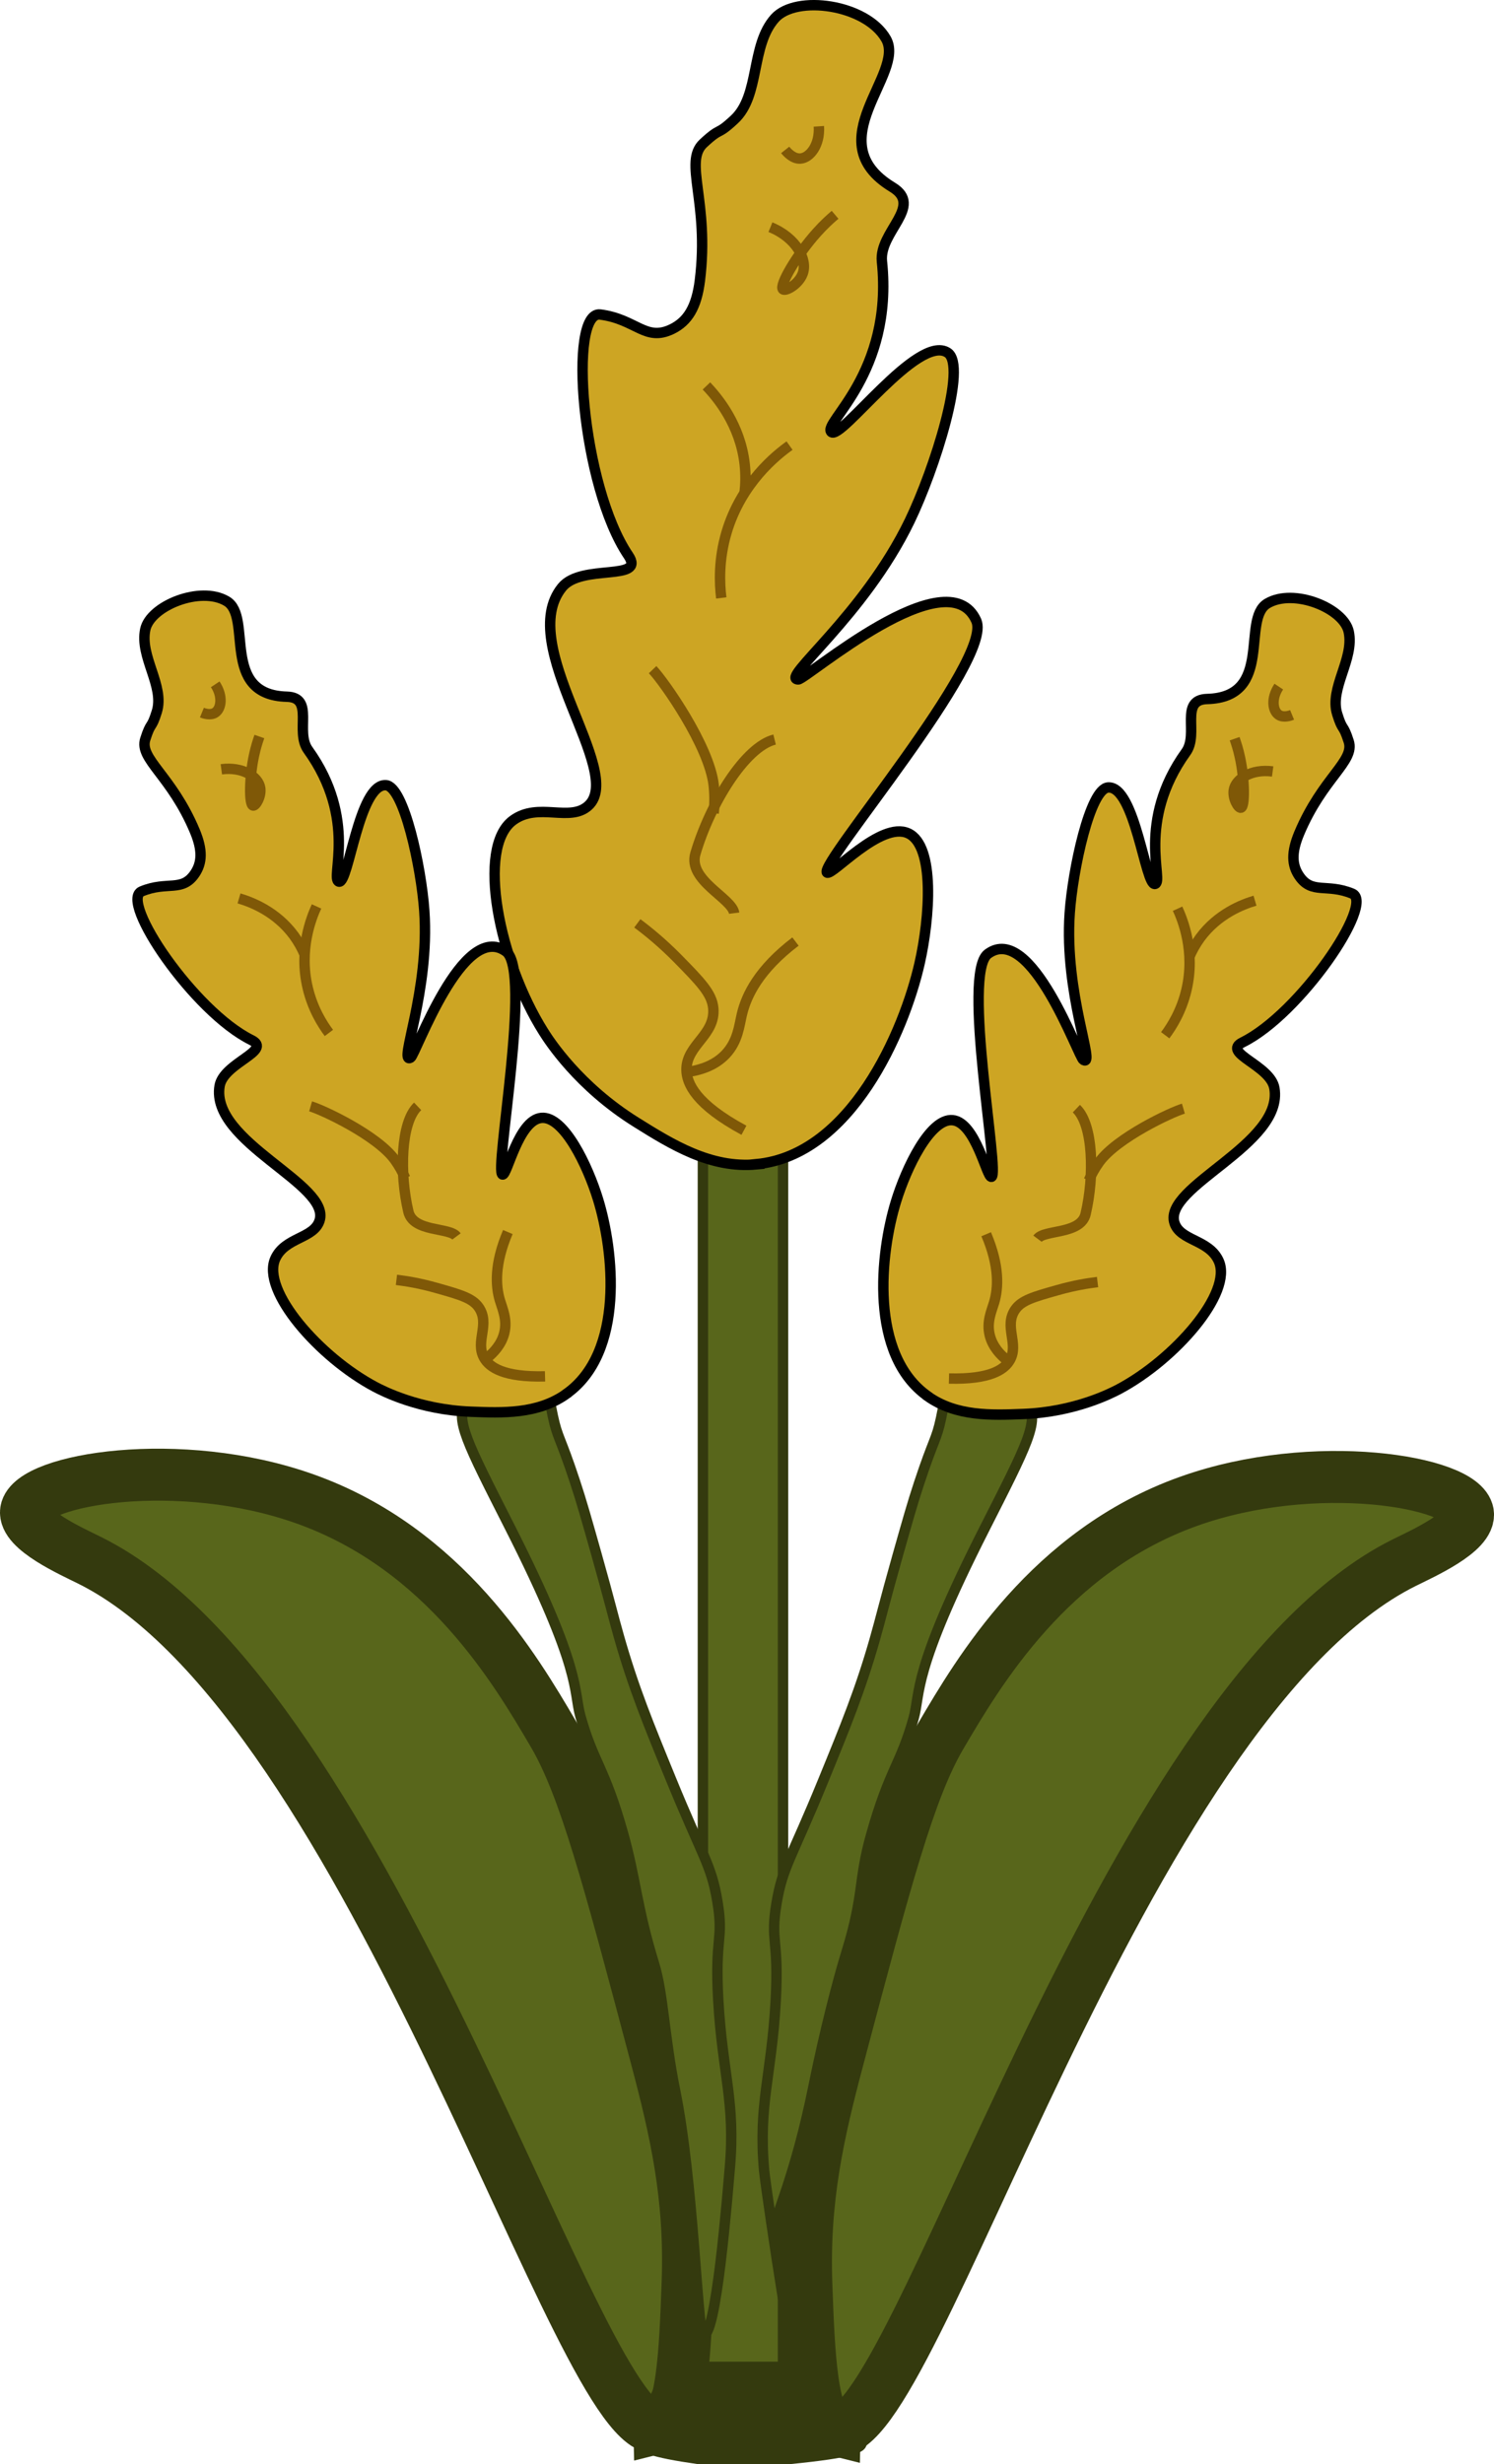 <?xml version="1.0" encoding="UTF-8"?><svg id="a" xmlns="http://www.w3.org/2000/svg" viewBox="0 0 143.77 237.01"><defs><style>.b{stroke-width:5px;}.b,.c,.d,.e,.f{stroke-miterlimit:10;}.b,.d{fill:#58661b;}.b,.d,.f{stroke:#343a0e;}.c{fill:#cda523;stroke:#000;}.e{fill:none;stroke:#7f5807;}.f{fill:#343a0e;}</style></defs><rect class="d" x="67.64" y="106.21" width="7.71" height="125.87"/><path class="c" d="M72.8,111.97c9.06-.86,14.2-12.72,15.7-19.34.98-4.32,1.5-11.29-1.1-12.48-2.67-1.22-7.39,4.2-7.82,3.77-.8-.8,16.05-20.46,14.37-24.22-2.76-6.21-16.4,5.65-17.13,5.65-1.83,0,6.28-6.06,10.72-15.25,2.39-4.95,5.57-14.93,3.65-16.18-2.86-1.87-10.29,8.51-11.19,7.63-.88-.86,6-5.6,4.87-16.4-.3-2.87,4.04-5.31,1-7.15-7.26-4.41,1.31-10.88-.6-14.25-1.91-3.36-8.67-4.27-10.7-2-2.36,2.64-1.4,7.42-3.9,9.74-1.78,1.66-1.18.62-2.98,2.29-1.94,1.79.6,5.62-.34,13.2-.32,2.57-1.17,3.92-2.66,4.66-2.58,1.27-3.45-.94-6.93-1.39-3.1-.4-1.82,16.47,2.71,23.18,1.71,2.53-4.51.75-6.38,3.05-4.54,5.59,6.1,17.74,2.53,21.01-1.78,1.63-4.81-.37-7.24,1.4-3.58,2.6-1.35,13.56,2.92,20.34.57.91,3.39,5.26,8.92,8.71,3.41,2.13,7.17,4.47,11.59,4.05Z"/><path class="e" d="M75.56,14.42c.15.19.74.88,1.46.83.92-.06,1.9-1.31,1.78-3.1"/><path class="e" d="M74.14,21.85c2.5,1.02,3.61,3.14,3.1,4.48-.38,1.01-1.62,1.71-1.89,1.5-.41-.34,1.32-3.31,3.26-5.47.67-.75,1.3-1.32,1.75-1.7"/><path class="e" d="M67.98,37.12c1.1,1.15,3.25,3.75,3.68,7.51.11,1,.09,1.91,0,2.7"/><path class="e" d="M75.98,42.86c-1.25.89-4.65,3.57-6.07,8.37-.76,2.58-.68,4.84-.5,6.28"/><path class="e" d="M62.8,64.41c1.1,1.15,5.45,7.33,5.88,11.1.11,1,.09,1.91,0,2.7"/><path class="e" d="M74.54,71.13c-2.84.7-6.2,6.17-7.62,10.97-.76,2.58,3.55,4.29,3.73,5.73"/><path class="e" d="M76.55,90.56c-3.51,2.67-4.71,5.15-5.15,6.97-.27,1.12-.38,2.61-1.57,3.87-1.03,1.09-2.4,1.49-3.4,1.66"/><path class="e" d="M61.33,88.81c.97.72,2.35,1.83,3.87,3.37,2.21,2.25,3.31,3.37,3.44,4.8.22,2.57-2.56,3.5-2.58,5.86-.01,1.4.95,3.4,5.53,5.87"/><path class="b" d="M63.45,233.48c-7.5,1.84-27.47-69.81-54.81-83.4-1.73-.86-6.42-2.95-6.13-4.77.49-3.02,14.76-5.46,26.88-1.13,13.4,4.78,20.24,16.43,23.85,22.58,3.01,5.13,5.3,13.75,9.87,30.98,1.92,7.23,3.36,13.55,3.06,21.79-.24,6.52-.48,13.41-2.72,13.96Z"/><path class="d" d="M44.87,134.84c-1.14,1.65.07,3.92,4.17,12,7.03,13.85,6.12,15.74,6.81,18.21,1.26,4.52,2.29,4.84,4.09,11.23,1.25,4.43,1.31,7.11,3,12.6.9,2.91.96,6.92,2.04,12.26,1.73,8.52,2.14,22.89,2.66,23.32,1.25,1.03,2.42-14,2.59-15.92.56-6.38-.71-9.07-1.11-16.17-.35-6.23.55-5.72-.09-9.53-.59-3.52-1.4-4.22-4.51-11.83-2.12-5.18-3.55-8.66-4.94-13.53-.61-2.13-.87-3.34-2.21-8.09-.94-3.32-1.42-5.02-2.04-6.89-1.44-4.37-1.67-4.15-2.13-6.3-.23-1.1-.26-1.56-.68-2.04-1.55-1.76-6.22-1.39-7.66.68Z"/><path class="c" d="M54.49,134.07c5.66-3.99,4.58-13.78,3.06-18.72-.99-3.23-3.28-8.03-5.45-7.83-2.22.2-3.3,5.57-3.74,5.45-.83-.23,2.87-19.59.34-21.45-4.17-3.06-8.71,9.94-9.19,10.21-1.21.69,1.86-6.38,1.32-14.13-.29-4.18-1.96-11.98-3.7-12.08-2.59-.16-3.59,9.52-4.51,9.28-.9-.23,1.85-5.97-2.98-12.68-1.28-1.78.67-5.04-2.04-5.11-6.47-.17-3.24-7.69-5.79-9.19-2.53-1.5-7.35.45-7.83,2.72-.56,2.63,1.88,5.43,1.11,7.91-.55,1.77-.54.86-1.11,2.64-.61,1.92,2.52,3.49,4.77,8.85.76,1.82.71,3.04,0,4.09-1.23,1.81-2.64.68-5.11,1.7-2.2.91,5.02,11.57,10.55,14.3,2.08,1.03-2.7,2.2-3.06,4.43-.89,5.41,10.74,9.42,9.62,12.94-.56,1.75-3.32,1.58-4.26,3.66-1.38,3.07,4.23,9.48,9.62,12.34.72.38,4.23,2.19,9.19,2.38,3.06.12,6.43.25,9.19-1.7Z"/><path class="e" d="M19.43,68.54c.17.07.82.3,1.28,0,.59-.39.76-1.58,0-2.72"/><path class="e" d="M21.3,73.99c2.04-.27,3.57.71,3.74,1.79.13.81-.43,1.75-.68,1.7-.4-.07-.38-2.69.09-4.85.16-.75.36-1.36.51-1.79"/><path class="e" d="M23,86.41c1.17.34,3.57,1.25,5.28,3.57.45.62.78,1.23,1.02,1.79"/><path class="e" d="M30.46,87.18c-.49,1.07-1.73,4.12-.85,7.83.47,1.99,1.38,3.46,2.04,4.34"/><path class="e" d="M29.89,106.41c1.17.34,6.37,2.78,8.08,5.11.45.62.78,1.23,1.02,1.79"/><path class="e" d="M40.19,106.41c-1.62,1.54-1.76,6.42-.89,10.13.47,1.99,3.97,1.49,4.63,2.38"/><path class="e" d="M48.87,118.5c-1.31,3.09-1.17,5.19-.77,6.55.25.84.74,1.87.43,3.15-.27,1.11-1.02,1.89-1.62,2.38"/><path class="e" d="M38.15,123.1c.91.11,2.25.32,3.83.77,2.31.65,3.47.98,4.09,1.87,1.12,1.62-.37,3.28.51,4.85.52.93,1.91,1.89,5.87,1.79"/><path class="b" d="M80.32,233.7c7.5,1.84,27.47-69.81,54.81-83.4,1.73-.86,6.42-2.95,6.13-4.77-.49-3.02-14.76-5.46-26.88-1.13-13.4,4.78-20.24,16.43-23.85,22.58-3.01,5.13-5.3,13.75-9.87,30.98-1.92,7.23-3.36,13.55-3.06,21.79.24,6.52.48,13.41,2.72,13.96Z"/><path class="d" d="M98.9,135.05c1.14,1.65-.07,3.92-4.17,12-7.03,13.85-6.12,15.74-6.81,18.21-1.26,4.52-2.29,4.84-4.09,11.23-1.25,4.43-.65,5.68-2.34,11.18-.9,2.91-2.15,7.79-3.23,13.12-1.73,8.52-3.7,12.47-3.62,13.14,2.92,22.26-.94-3.27-1.11-5.19-.56-6.38.71-9.07,1.11-16.17.35-6.23-.55-5.72.09-9.53.59-3.52,1.4-4.22,4.51-11.83,2.12-5.18,3.55-8.66,4.94-13.53.61-2.13.87-3.34,2.21-8.09.94-3.32,1.42-5.02,2.04-6.89,1.44-4.37,1.67-4.15,2.13-6.3.23-1.1.26-1.56.68-2.04,1.55-1.76,6.22-1.39,7.66.68Z"/><path class="c" d="M89.28,134.29c-5.66-3.99-4.58-13.78-3.06-18.72.99-3.23,3.28-8.03,5.45-7.83,2.22.2,3.3,5.57,3.74,5.45.83-.23-2.87-19.59-.34-21.45,4.17-3.06,8.71,9.94,9.19,10.21,1.21.69-1.86-6.38-1.32-14.13.29-4.18,1.96-11.98,3.7-12.08,2.59-.16,3.59,9.52,4.51,9.28.9-.23-1.85-5.97,2.98-12.68,1.28-1.78-.67-5.04,2.04-5.11,6.47-.17,3.24-7.69,5.79-9.19,2.53-1.5,7.35.45,7.83,2.72.56,2.63-1.88,5.43-1.11,7.91.55,1.77.54.86,1.11,2.64.61,1.92-2.52,3.49-4.77,8.85-.76,1.82-.71,3.04,0,4.09,1.23,1.81,2.64.68,5.11,1.7,2.2.91-5.02,11.57-10.55,14.3-2.08,1.03,2.7,2.2,3.06,4.43.89,5.41-10.74,9.42-9.62,12.94.56,1.75,3.32,1.58,4.26,3.66,1.38,3.07-4.23,9.48-9.62,12.34-.72.38-4.23,2.19-9.19,2.38-3.06.12-6.43.25-9.19-1.7Z"/><path class="e" d="M124.34,68.76c-.17.07-.82.3-1.28,0-.59-.39-.76-1.58,0-2.72"/><path class="e" d="M122.47,74.2c-2.04-.27-3.57.71-3.74,1.79-.13.81.43,1.75.68,1.7.4-.07.38-2.69-.09-4.85-.16-.75-.36-1.36-.51-1.79"/><path class="e" d="M120.77,86.63c-1.17.34-3.57,1.25-5.28,3.57-.45.62-.78,1.23-1.02,1.79"/><path class="e" d="M113.32,87.4c.49,1.07,1.73,4.12.85,7.83-.47,1.99-1.38,3.46-2.04,4.34"/><path class="e" d="M113.88,106.63c-1.17.34-6.37,2.78-8.08,5.11-.45.62-.78,1.23-1.02,1.79"/><path class="e" d="M103.58,106.63c1.62,1.54,1.76,6.42.89,10.13-.47,1.99-3.97,1.49-4.63,2.38"/><path class="e" d="M94.9,118.71c1.31,3.09,1.17,5.19.77,6.55-.25.84-.74,1.87-.43,3.15.27,1.11,1.02,1.89,1.62,2.38"/><path class="e" d="M105.62,123.31c-.91.11-2.25.32-3.83.77-2.31.65-3.47.98-4.09,1.87-1.12,1.62.37,3.28-.51,4.85-.52.93-1.91,1.89-5.87,1.79"/><path class="f" d="M75.94,236.51h-8.71c-9.22-1.32-4.43-1.98-4.43-4.43h0c0-2.44,1.98-4.43,4.43-4.43h8.71c2.44,0,4.43,1.98,4.43,4.43h0c0,2.44,8.02,3.19-4.43,4.43Z"/></svg>